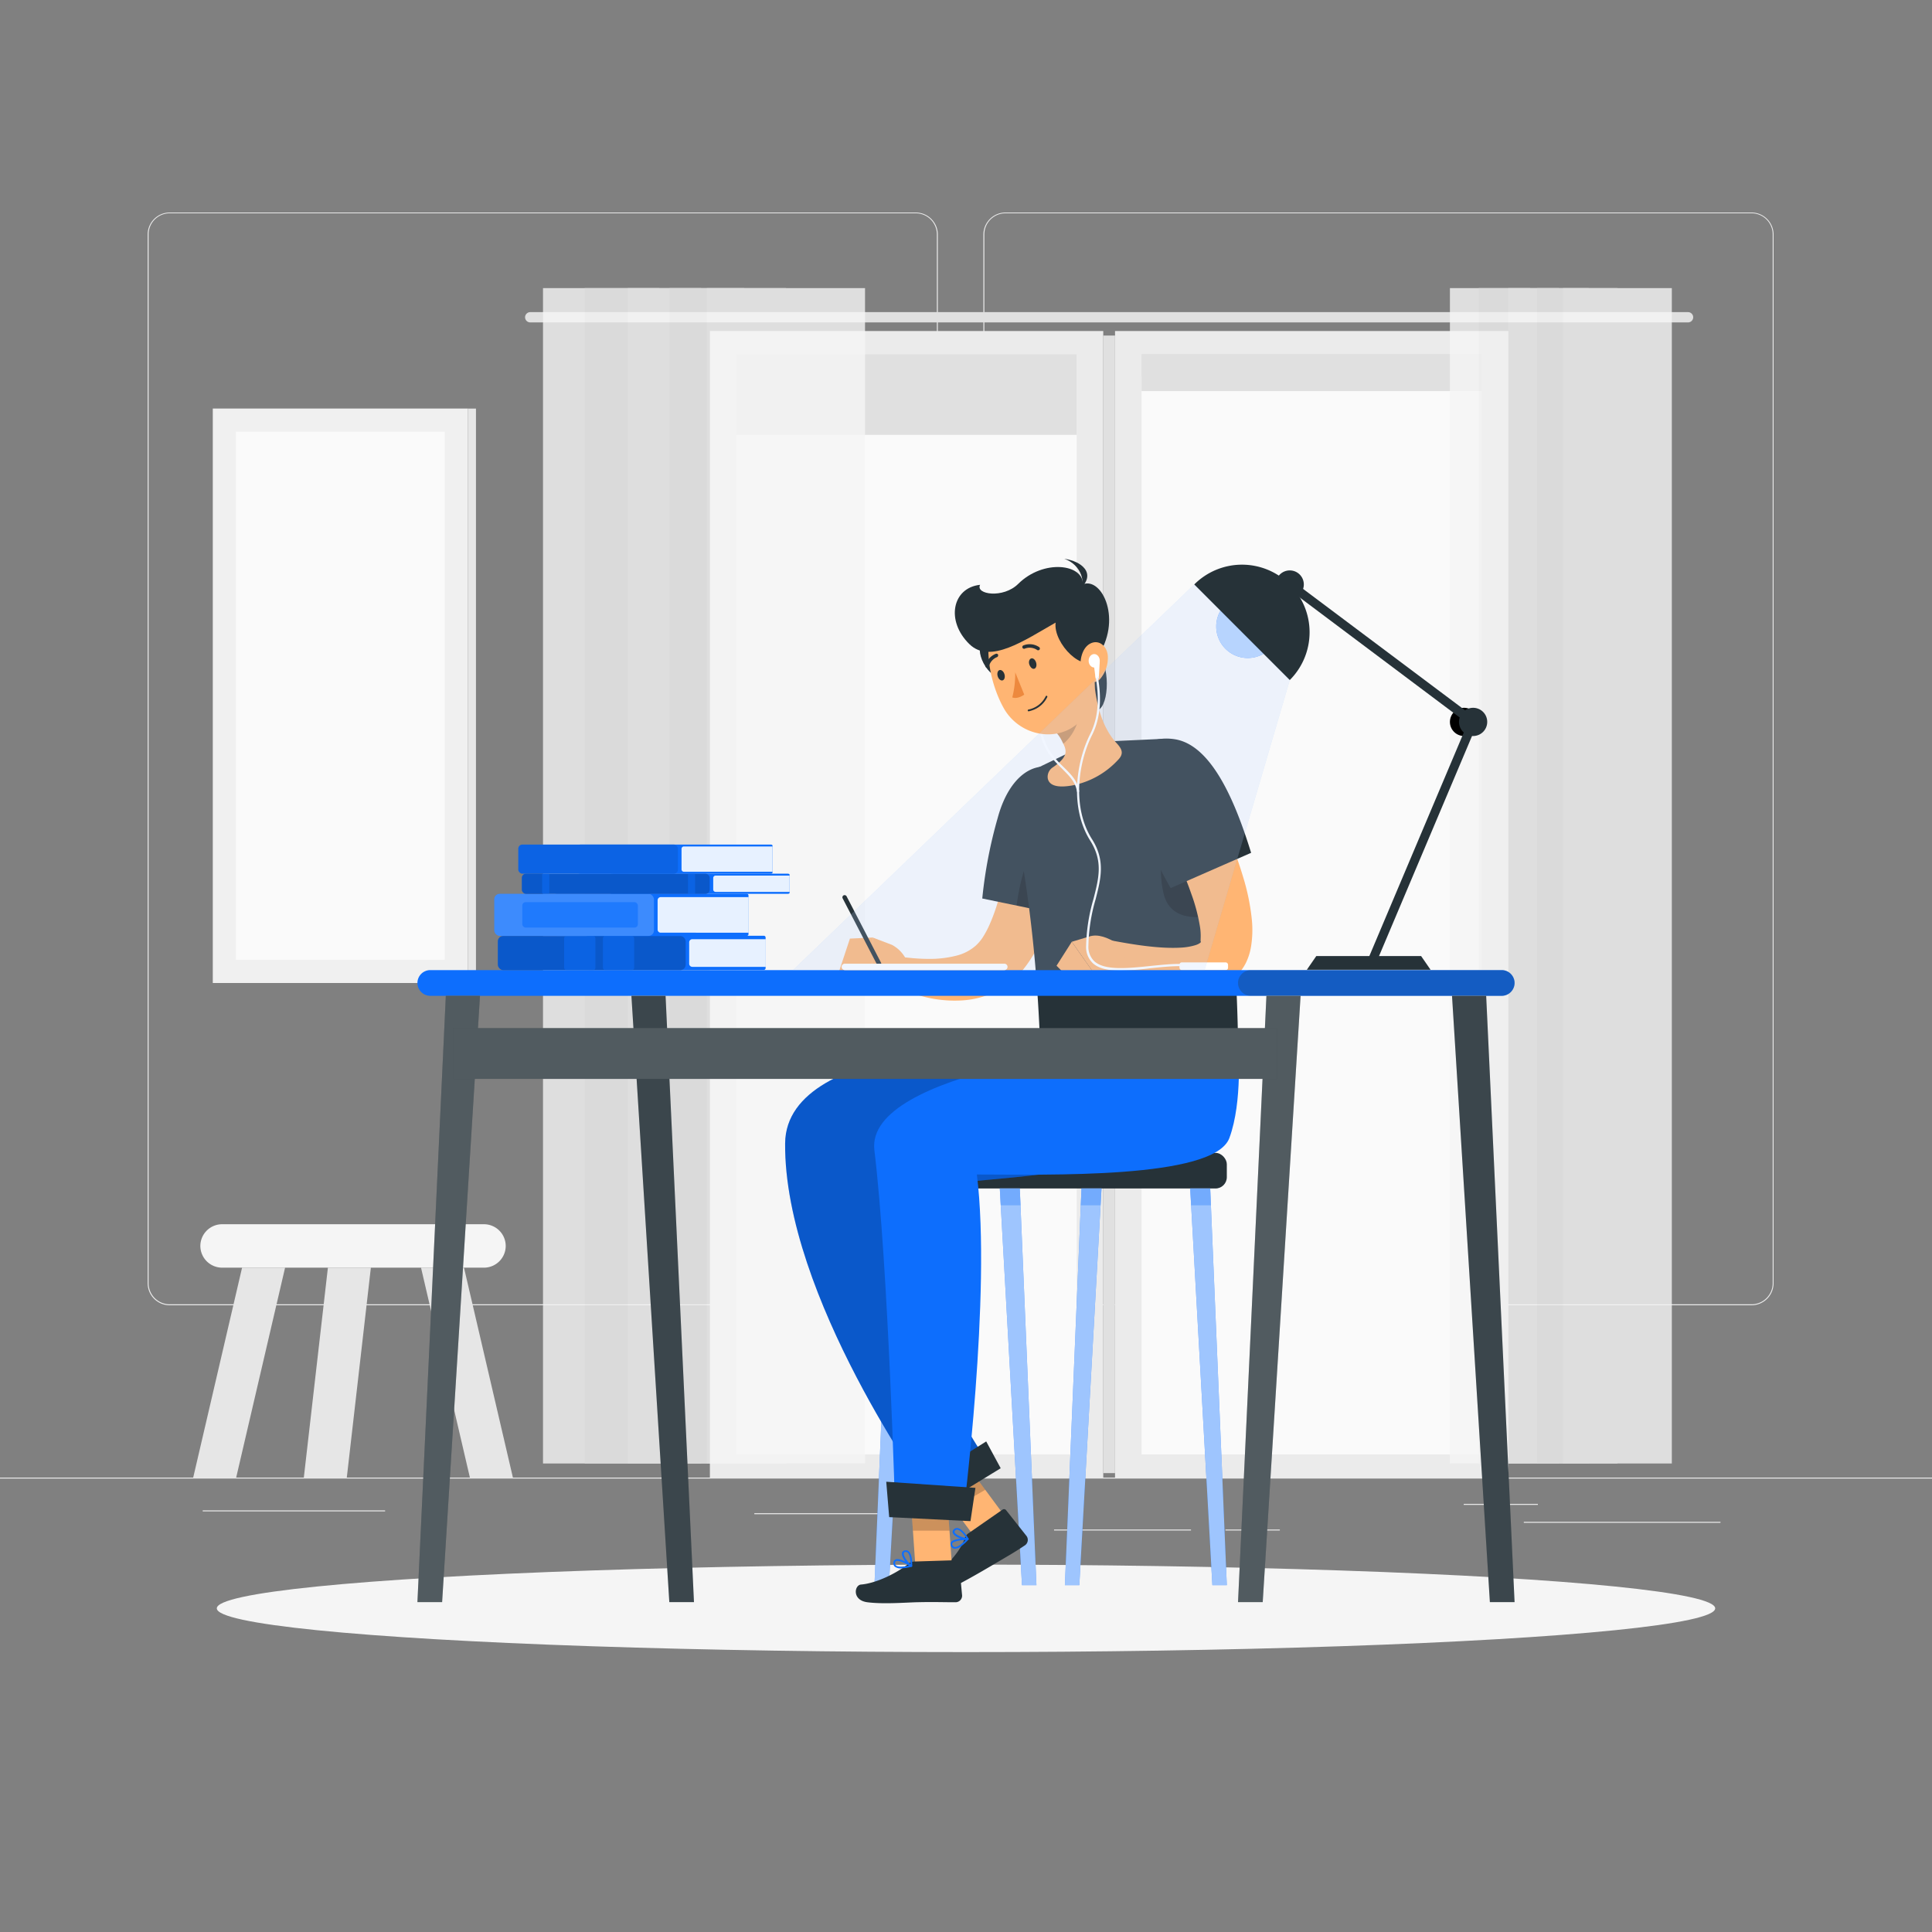 <svg xmlns="http://www.w3.org/2000/svg" viewBox="0 0 500 500"><rect x="0" y="0" width="500" height="500" fill="#808080" stroke="none"/><g id="freepik--background-complete--inject-9"><rect y="382.4" width="500" height="0.25" style="fill:#ebebeb"></rect><rect x="394.36" y="393.85" width="50.9" height="0.25" style="fill:#ebebeb"></rect><rect x="52.46" y="390.89" width="47.21" height="0.25" style="fill:#ebebeb"></rect><rect x="378.81" y="389.21" width="19.19" height="0.25" style="fill:#ebebeb"></rect><rect x="317.14" y="395.84" width="14.08" height="0.25" style="fill:#ebebeb"></rect><rect x="272.79" y="395.84" width="35.44" height="0.25" style="fill:#ebebeb"></rect><rect x="195.22" y="391.62" width="56.99" height="0.25" style="fill:#ebebeb"></rect><path d="M237,337.8H43.91a5.71,5.71,0,0,1-5.7-5.71V60.66A5.71,5.71,0,0,1,43.91,55H237a5.71,5.71,0,0,1,5.71,5.71V332.09A5.71,5.71,0,0,1,237,337.8ZM43.91,55.2a5.46,5.46,0,0,0-5.45,5.46V332.09a5.46,5.46,0,0,0,5.45,5.46H237a5.47,5.47,0,0,0,5.46-5.46V60.66A5.47,5.47,0,0,0,237,55.2Z" style="fill:#ebebeb"></path><path d="M453.31,337.8H260.21a5.72,5.72,0,0,1-5.71-5.71V60.66A5.72,5.72,0,0,1,260.21,55h193.1A5.71,5.71,0,0,1,459,60.66V332.09A5.71,5.71,0,0,1,453.31,337.8ZM260.21,55.2a5.47,5.47,0,0,0-5.46,5.46V332.09a5.47,5.47,0,0,0,5.46,5.46h193.1a5.47,5.47,0,0,0,5.46-5.46V60.66a5.47,5.47,0,0,0-5.46-5.46Z" style="fill:#ebebeb"></path><rect x="288.57" y="85.67" width="101.8" height="296.73" style="fill:#ebebeb"></rect><rect x="197.11" y="190" width="284.73" height="88.06" transform="translate(573.5 -105.44) rotate(90)" style="fill:#fafafa"></rect><rect x="183.72" y="85.67" width="101.8" height="296.73" style="fill:#ebebeb"></rect><rect x="285.52" y="86.83" width="3.05" height="294.4" transform="translate(574.09 468.07) rotate(180)" style="fill:#e0e0e0"></rect><rect x="92.25" y="190" width="284.73" height="88.06" transform="translate(468.65 -0.59) rotate(90)" style="fill:#fafafa"></rect><path d="M436.87,83.44H137.22a1.34,1.34,0,0,1-1.33-1.33h0a1.34,1.34,0,0,1,1.33-1.33H436.87a1.34,1.34,0,0,1,1.33,1.33h0A1.34,1.34,0,0,1,436.87,83.44Z" style="fill:#e0e0e0"></path><rect x="336.64" y="50.47" width="5.67" height="88.06" transform="translate(433.97 -244.97) rotate(90)" style="fill:#e0e0e0"></rect><rect x="334.69" y="52.42" width="9.56" height="88.06" transform="translate(435.92 -243.03) rotate(90)" style="fill:#e0e0e0"></rect><rect x="224.17" y="58.08" width="20.89" height="88.06" transform="translate(336.73 -132.51) rotate(90)" style="fill:#e0e0e0"></rect><g style="opacity:0.8"><rect x="375.24" y="74.56" width="28.2" height="304.19" style="fill:#f5f5f5"></rect><rect x="382.69" y="74.56" width="13.31" height="304.19" style="fill:#f0f0f0"></rect><rect x="390.37" y="74.56" width="28.2" height="304.19" style="fill:#f5f5f5"></rect><rect x="397.82" y="74.56" width="13.31" height="304.19" style="fill:#f0f0f0"></rect><rect x="404.47" y="74.56" width="28.2" height="304.19" style="fill:#f5f5f5"></rect></g><g style="opacity:0.8"><rect x="140.53" y="74.56" width="40.93" height="304.19" style="fill:#f5f5f5"></rect><rect x="151.33" y="74.56" width="19.32" height="304.19" style="fill:#f0f0f0"></rect><rect x="162.48" y="74.56" width="40.93" height="304.19" style="fill:#f5f5f5"></rect><rect x="173.28" y="74.56" width="19.32" height="304.19" style="fill:#f0f0f0"></rect><rect x="182.94" y="74.56" width="40.93" height="304.19" style="fill:#f5f5f5"></rect></g><rect x="55.07" y="105.73" width="66.03" height="148.67" style="fill:#f0f0f0"></rect><rect x="121.1" y="105.73" width="2.08" height="148.67" transform="translate(244.28 360.14) rotate(180)" style="fill:#e6e6e6"></rect><rect x="19.75" y="153.05" width="136.67" height="54.03" transform="translate(268.15 91.98) rotate(90)" style="fill:#fafafa"></rect><path d="M125.26,328.07H57.48a5.64,5.64,0,0,1-5.63-5.62h0a5.64,5.64,0,0,1,5.63-5.62h67.78a5.64,5.64,0,0,1,5.62,5.62h0A5.64,5.64,0,0,1,125.26,328.07Z" style="fill:#f5f5f5"></path><polygon points="73.78 328.07 62.65 328.07 50 382.4 61.12 382.4 73.78 328.07" style="fill:#e6e6e6"></polygon><polygon points="95.98 328.07 84.86 328.07 78.63 382.4 89.75 382.4 95.98 328.07" style="fill:#e6e6e6"></polygon><polygon points="108.96 328.07 120.08 328.07 132.74 382.4 121.61 382.4 108.96 328.07" style="fill:#e6e6e6"></polygon></g><g id="freepik--Shadow--inject-9"><ellipse id="freepik--path--inject-9" cx="250" cy="416.24" rx="193.89" ry="11.32" style="fill:#f5f5f5"></ellipse></g><g id="freepik--Character--inject-9"><rect x="226.31" y="298.36" width="91.19" height="9.22" rx="2.93" style="fill:#263238"></rect><polygon points="313.76 410.24 317.5 410.24 313.2 307.58 308.02 307.58 313.76 410.24" style="fill:#0D6EFD"></polygon><polygon points="313.76 410.24 317.5 410.24 313.2 307.58 308.02 307.58 313.76 410.24" style="fill:#fff;opacity:0.6"></polygon><polygon points="279.33 410.24 275.59 410.24 279.89 307.58 285.07 307.58 279.33 410.24" style="fill:#0D6EFD"></polygon><polygon points="279.33 410.24 275.59 410.24 279.89 307.58 285.07 307.58 279.33 410.24" style="fill:#fff;opacity:0.6"></polygon><polygon points="264.49 410.24 268.23 410.24 263.92 307.58 258.75 307.58 264.49 410.24" style="fill:#0D6EFD"></polygon><polygon points="264.49 410.24 268.23 410.24 263.92 307.58 258.75 307.58 264.49 410.24" style="fill:#fff;opacity:0.6"></polygon><polygon points="230.05 410.24 226.31 410.24 230.62 307.58 235.79 307.58 230.05 410.24" style="fill:#0D6EFD"></polygon><polygon points="230.05 410.24 226.31 410.24 230.62 307.58 235.79 307.58 230.05 410.24" style="fill:#fff;opacity:0.6"></polygon><g style="opacity:0.3"><polygon points="313.2 307.57 308.02 307.57 308.26 311.94 313.38 311.94 313.2 307.57" style="fill:#0D6EFD"></polygon><polygon points="279.71 311.94 284.82 311.94 285.07 307.57 279.89 307.57 279.71 311.94" style="fill:#0D6EFD"></polygon><polygon points="258.75 307.57 258.99 311.94 264.11 311.94 263.92 307.57 258.75 307.57" style="fill:#0D6EFD"></polygon><polygon points="230.43 311.94 235.56 311.94 235.8 307.57 230.62 307.57 230.43 311.94" style="fill:#0D6EFD"></polygon></g><polygon points="262.08 395.15 253.62 399.65 240.28 381.64 248.75 377.14 262.08 395.15" style="fill:#ffb573"></polygon><path d="M250.56,396.87l8.84-6.14a.68.68,0,0,1,1,.13l5.29,6.69a1.71,1.71,0,0,1-.41,2.36c-3.11,2.08-4.51,2.81-8.58,5.23-2.51,1.48-8.51,5-12.2,6.61s-5.17-2.09-3.75-3.1c3.37-2.38,7.83-7.06,8.84-10.35A2.67,2.67,0,0,1,250.56,396.87Z" style="fill:#263238"></path><polygon points="248.76 377.15 240.28 381.64 246.71 390.32 254.99 385.56 248.76 377.15" style="opacity:0.2"></polygon><path d="M269.19,270.47s-65.74-2.05-66,25.42c-.32,39.48,37.15,91.33,37.15,91.33L255,377.47s-25.68-37.69-25.9-68.51c19.37-5.47,65-2,70.91-18.1,4.84-13.14,2.31-20.39,2.31-20.39Z" style="fill:#0D6EFD"></path><path d="M269.19,270.47s-65.74-2.05-66,25.42c-.32,39.48,37.15,91.33,37.15,91.33L255,377.47s-25.68-37.69-25.9-68.51c19.37-5.47,65-2,70.91-18.1,4.84-13.14,2.31-20.39,2.31-20.39Z" style="opacity:0.2"></path><polygon points="258.98 379.98 241.54 390.66 236.07 385.11 255.23 373.04 258.98 379.98" style="fill:#263238"></polygon><path d="M248.73,400.18a11.2,11.2,0,0,0,1.9-1.74.22.22,0,0,0-.17-.37c-.37,0-3.65,0-4.35,1.07a.85.85,0,0,0-.07.82,1.23,1.23,0,0,0,.92.83A2.62,2.62,0,0,0,248.73,400.18Zm1.21-1.65c-1.21,1.26-2.28,1.93-2.9,1.82a.77.77,0,0,1-.58-.56.38.38,0,0,1,0-.4C246.86,398.83,248.63,398.58,249.94,398.53Z" style="fill:#0D6EFD"></path><path d="M250.59,398.48a.27.27,0,0,0,.07-.08.22.22,0,0,0,0-.22c-.06-.1-1.46-2.48-2.78-2.7a1.14,1.14,0,0,0-1,.29.85.85,0,0,0-.28,1c.42,1,2.73,1.81,3.84,1.74ZM247.3,396a.66.66,0,0,1,.51-.12c.79.13,1.75,1.38,2.25,2.14-1.09-.1-2.73-.8-3-1.45-.05-.12-.08-.29.17-.51C247.25,396.08,247.27,396.05,247.3,396Z" style="fill:#0D6EFD"></path><polygon points="246.43 406.19 236.93 405.74 235.37 383.31 244.87 383.76 246.43 406.19" style="fill:#ffb573"></polygon><path d="M236.71,404.12l10.75-.34a.69.69,0,0,1,.74.63l.79,8.49a1.7,1.7,0,0,1-1.63,1.76c-3.74,0-5.54-.11-10.27,0-2.91.09-8.63.52-12.62,0s-3.38-4.43-1.65-4.58c4.11-.33,9.62-3.17,12.26-5.38A2.69,2.69,0,0,1,236.71,404.12Z" style="fill:#263238"></path><path d="M233.37,405.89a11.71,11.71,0,0,0,2.54-.42.22.22,0,0,0,.06-.4c-.31-.2-3.08-2-4.23-1.48a.85.85,0,0,0-.5.65,1.23,1.23,0,0,0,.31,1.2A2.56,2.56,0,0,0,233.37,405.89Zm1.91-.72c-1.7.39-3,.38-3.42-.05a.82.82,0,0,1-.19-.79.4.4,0,0,1,.24-.32C232.53,403.74,234.15,404.49,235.28,405.17Z" style="fill:#0D6EFD"></path><path d="M235.86,405.48a.19.19,0,0,0,.1,0,.21.21,0,0,0,.11-.18c0-.12.14-2.88-.86-3.78a1.1,1.1,0,0,0-1-.28.85.85,0,0,0-.79.7c-.19,1,1.3,3,2.27,3.54A.27.27,0,0,0,235.86,405.48Zm-1.43-3.84a.63.63,0,0,1,.48.18c.6.54.72,2.11.73,3-.86-.68-1.86-2.16-1.73-2.85,0-.13.09-.29.41-.34Z" style="fill:#0D6EFD"></path><polygon points="244.88 383.76 235.37 383.31 236.26 396.14 245.74 396.13 244.88 383.76" style="opacity:0.2"></polygon><path d="M292.57,270.47s-68.78,6.5-66.28,27.21c3.62,29.86,5.4,94.22,5.4,94.22l17.53.69s7.43-58,3.59-88.63c17.8,0,61.38,1.28,65.35-9.44,3.51-9.48,2.26-24,2.26-24Z" style="fill:#0D6EFD"></path><polygon points="251.16 393.67 230.12 392.63 229.36 383.47 252.44 385.06 251.16 393.67" style="fill:#263238"></polygon><path d="M277.31,209.81c-.13,1.68-.26,3.14-.45,4.68s-.39,3-.63,4.56c-.47,3-1.07,6-1.77,9.07a71.77,71.77,0,0,1-6.59,18.22,32.69,32.69,0,0,1-3.09,4.59,20.83,20.83,0,0,1-4.54,4.22,22.69,22.69,0,0,1-11.07,3.74,32,32,0,0,1-10.29-1,40.2,40.2,0,0,1-4.66-1.5c-.76-.29-1.5-.61-2.23-1s-1.41-.71-2.25-1.16l2.63-6.69,1.91.24,2,.2c1.34.11,2.66.18,4,.18a27.67,27.67,0,0,0,7.21-.83,11.85,11.85,0,0,0,5.09-2.65,11.54,11.54,0,0,0,1.66-1.94,23.8,23.8,0,0,0,1.58-2.84,45.89,45.89,0,0,0,2.59-7.11c.76-2.53,1.37-5.18,1.92-7.88s1-5.43,1.45-8.18l.59-4.14c.18-1.36.38-2.82.51-4Z" style="fill:#ffb573"></path><path d="M277.37,201.66c-7-6.79-15.7-2.78-19.16,10a118,118,0,0,0-4,20.87l22.27,4.6C280.53,224.94,284.57,208.62,277.37,201.66Z" style="fill:#263238"></path><path d="M270.2,215.56c1.59-1.43,6.11,5,8.87,12.93-.78,3-1.67,5.89-2.58,8.6l-13.4-2.77C264.16,226.4,266.63,218.78,270.2,215.56Z" style="opacity:0.3"></path><path d="M230.86,244.54l-5-1.91-.22,10.61s8.4,3.63,10.11-.54l-.6-2.65A8.59,8.59,0,0,0,230.86,244.54Z" style="fill:#ffb573"></path><polygon points="219.96 242.91 217.01 251.81 225.68 253.24 225.9 242.63 219.96 242.91" style="fill:#ffb573"></polygon><path d="M227.52,250a.56.56,0,0,1-.51-.31l-8.93-17.19a.58.58,0,0,1,.24-.78.59.59,0,0,1,.78.25L228,249.13a.58.58,0,0,1-.24.78A.66.66,0,0,1,227.52,250Z" style="fill:#263238"></path><path d="M276.54,194.85l10.68-3,13.72-.64a9.51,9.51,0,0,1,9.5,6.56c2.61,8,5,19.52,6.77,29.49,2,11.19,3,28,3.21,43.26H269.19c-1.17-31.85-5.22-50.68-7-61.1a9.48,9.48,0,0,1,5.28-10.19Z" style="fill:#263238"></path><path d="M317.21,227.22c-1.38-7.85-3.16-16.69-5.14-24-9.13-1.54-13.55,18.48-10.84,28.41s17.16,3.91,17.16,3.91C318.05,232.55,317.65,229.74,317.21,227.22Z" style="opacity:0.3"></path><path d="M285.4,171c2.2,5.4.88,15.3-3.46,12.5S284.06,167.72,285.4,171Z" style="fill:#263238"></path><path d="M283,174.46l-4.15,6.34-5.64,8.63a8.62,8.62,0,0,1,1.74,2.55c1,2.08,1.89,3.63-2.48,6.61a2.91,2.91,0,0,0-1.31,2.86c.26,1.35,1.6,2.66,6.31,1.83a21.65,21.65,0,0,0,11.82-6.56c1.57-1.57,1.21-2.75-.3-4.38C284.67,187.74,283.39,180.39,283,174.46Z" style="fill:#ffb573"></path><path d="M274.56,187.3l3.46-6.15q.11.24.24.51A15.71,15.71,0,0,1,279,184c.63,2.73-1.49,6.63-3.82,8.49l-.27-.53a10.8,10.8,0,0,0-1.6-2.45.53.53,0,0,0-.14-.1Z" style="opacity:0.2"></path><path d="M253.79,167c-1.29,2.91,3.28,11.15,8.51,7.82S256.07,161.85,253.79,167Z" style="fill:#263238"></path><path d="M279,205.05a.29.29,0,0,1-.29-.24c-.38-2.47-2-4-3.83-5.86-2.32-2.27-4.95-4.85-5.81-9.9a.28.28,0,0,1,.56-.1c.84,4.87,3.4,7.38,5.65,9.59,1.85,1.81,3.59,3.52,4,6.18a.28.28,0,0,1-.24.33Z" style="fill:#fff"></path><path d="M281.13,164.07c2,9.06,3.56,14.27.33,20-4.88,8.67-17.08,7.49-21.72-.85-4.18-7.5-6.67-21.06,1.1-26.91A12.87,12.87,0,0,1,281.13,164.07Z" style="fill:#ffb573"></path><path d="M283.82,170.29c-3.12,4.43-11.3-3.7-10.63-9.16-8.12,4.62-16.94,10.79-22.29,5.59-6.18-6-4.49-14.6,2.75-15.37-1.28,2.5,6,3.61,9.87-.25,6.55-6.48,16.9-5.13,16.71.12C285.22,149.24,290.67,160.56,283.82,170.29Z" style="fill:#263238"></path><path d="M279.27,152.69c1.93-1.44.65-6.57-3.83-8.07C279.7,145.17,284.11,148.34,279.27,152.69Z" style="fill:#263238"></path><path d="M286.71,169.89a8.48,8.48,0,0,1-1.9,5.71c-1.72,2.05-4.37.42-5-2.14-.55-2.29.16-5.84,2.42-6.94S286.59,167.31,286.71,169.89Z" style="fill:#ffb573"></path><path d="M268.13,171.42c.24.73.06,1.47-.42,1.64s-1-.28-1.29-1-.06-1.47.42-1.65S267.89,170.68,268.13,171.42Z" style="fill:#263238"></path><path d="M259.93,174.42c.25.74.06,1.48-.42,1.65s-1.05-.28-1.29-1-.05-1.47.42-1.64S259.69,173.69,259.93,174.42Z" style="fill:#263238"></path><path d="M262.74,174a24.9,24.9,0,0,1-.76,6.49c1.47.54,3.09-.73,3.09-.73Z" style="fill:#ed893e"></path><path d="M267.13,183.83a6.61,6.61,0,0,0,3.91-3.45.23.23,0,0,0-.12-.3.24.24,0,0,0-.3.13,6.34,6.34,0,0,1-4.45,3.42.23.23,0,1,0,.09.45A6.85,6.85,0,0,0,267.13,183.83Z" style="fill:#263238"></path><path d="M268.88,168.24a.41.41,0,0,0,.17-.15.46.46,0,0,0-.14-.63,4.34,4.34,0,0,0-4.07-.42.45.45,0,0,0-.22.61.46.46,0,0,0,.61.21,3.47,3.47,0,0,1,3.19.36A.43.43,0,0,0,268.88,168.24Z" style="fill:#263238"></path><path d="M258.31,169.68a.47.47,0,0,0,0-.23.46.46,0,0,0-.6-.24,4.32,4.32,0,0,0-2.66,3.11.45.45,0,1,0,.89.15,3.45,3.45,0,0,1,2.12-2.42A.46.46,0,0,0,258.31,169.68Z" style="fill:#263238"></path><path d="M308.67,198c1,1.62,1.8,3.08,2.63,4.64s1.63,3.08,2.41,4.64c1.58,3.11,3,6.31,4.38,9.57s2.59,6.62,3.63,10.12A57.11,57.11,0,0,1,324,238.25a27,27,0,0,1-.23,6.7,14.88,14.88,0,0,1-1.32,4.21,12.69,12.69,0,0,1-3.06,3.94,13.3,13.3,0,0,1-3.86,2.34,17.59,17.59,0,0,1-3.67,1,25,25,0,0,1-6.41.17,38.44,38.44,0,0,1-5.66-.91,54.18,54.18,0,0,1-5.26-1.48,66,66,0,0,1-9.86-4.18l2.53-6.73c6.22,1.18,12.9,2.27,18.51,1.93a15.68,15.68,0,0,0,3.62-.62c1-.3,1.51-.75,1.47-.89s-.06,0-.08-.1,0-.11,0-.62a14.72,14.72,0,0,0-.2-3.36,46,46,0,0,0-2.23-8.37c-1-2.9-2.21-5.83-3.52-8.73s-2.72-5.81-4.15-8.71q-1.08-2.18-2.23-4.31l-2.26-4.19Z" style="fill:#ffb573"></path><path d="M304,191.31c-9.66-1.47-14.41,6.82-9.86,19.2a117.34,117.34,0,0,0,8.82,19.33l20.83-9.13C320,208.46,313.88,192.82,304,191.31Z" style="fill:#263238"></path><path d="M281.84,242.39l-4.46,1.34,6.33,9s9.38-3.36,7.46-7.44l-2.36-1.34C286.79,242.78,284.23,241.57,281.84,242.39Z" style="fill:#ffb573"></path><polygon points="273.43 249.93 277.9 254.39 283.71 252.72 277.38 243.73 273.43 249.93" style="fill:#ffb573"></polygon><ellipse cx="283.18" cy="171.01" rx="1.44" ry="1.74" style="fill:#fff"></ellipse><polygon points="284.37 175.61 283.54 175.58 283.03 171.57 284.61 171.22 284.37 175.61" style="fill:#fff"></polygon><path d="M290.11,251.2c-3,0-5.66-.45-7.27-1.91a5.75,5.75,0,0,1-1.75-4.5A46.28,46.28,0,0,1,283,232.62c1.39-5.45,2.49-9.75-.85-15.06-5.32-8.43-3.73-20.22,0-27.61C285,184.3,284,178,283.64,175.68c-.05-.3-.09-.54-.11-.7a.28.28,0,0,1,.26-.31.29.29,0,0,1,.32.25c0,.15.05.38.09.67.38,2.41,1.37,8.8-1.57,14.62-3.65,7.25-5.21,18.8,0,27,3.47,5.51,2.29,10.14.92,15.5a45.9,45.9,0,0,0-1.87,12,5.18,5.18,0,0,0,1.55,4.08c2.7,2.43,8.66,1.81,14.42,1.21,2.58-.26,5.25-.54,7.6-.54a.29.29,0,1,1,0,.58c-2.32,0-5,.27-7.54.54A75.66,75.66,0,0,1,290.11,251.2Z" style="fill:#fff"></path><rect x="305.24" y="249.06" width="12.58" height="2" rx="0.6" style="fill:#fff"></rect></g><g id="freepik--Desk--inject-9"><path d="M388.64,257.72H111.36a3.34,3.34,0,0,1-3.33-3.33h0a3.34,3.34,0,0,1,3.33-3.33H388.64a3.34,3.34,0,0,1,3.33,3.33h0A3.34,3.34,0,0,1,388.64,257.72Z" style="fill:#0D6EFD"></path><path d="M388.64,257.72H323.73a3.34,3.34,0,0,1-3.33-3.33h0a3.34,3.34,0,0,1,3.33-3.33h64.91a3.34,3.34,0,0,1,3.33,3.33h0A3.34,3.34,0,0,1,388.64,257.72Z" style="fill:#263238;opacity:0.3"></path><polygon points="385.58 414.62 391.97 414.62 384.62 257.72 375.78 257.72 385.58 414.62" style="fill:#263238"></polygon><polygon points="385.58 414.62 391.97 414.62 384.62 257.72 375.78 257.72 385.58 414.62" style="fill:#fff;opacity:0.1"></polygon><polygon points="326.79 414.62 320.4 414.62 327.75 257.72 336.59 257.72 326.79 414.62" style="fill:#263238"></polygon><polygon points="326.79 414.62 320.4 414.62 327.75 257.72 336.59 257.72 326.79 414.62" style="fill:#fff;opacity:0.2"></polygon><polygon points="173.22 414.62 179.6 414.62 172.25 257.72 163.41 257.72 173.22 414.62" style="fill:#263238"></polygon><polygon points="173.22 414.62 179.6 414.62 172.25 257.72 163.41 257.72 173.22 414.62" style="fill:#fff;opacity:0.1"></polygon><polygon points="114.42 414.62 108.03 414.62 115.38 257.72 124.22 257.72 114.42 414.62" style="fill:#263238"></polygon><polygon points="114.42 414.62 108.03 414.62 115.38 257.72 124.22 257.72 114.42 414.62" style="fill:#fff;opacity:0.2"></polygon><rect x="117.24" y="266.07" width="213.25" height="13.15" style="fill:#263238"></rect><rect x="117.24" y="266.07" width="213.25" height="13.15" style="fill:#fff;opacity:0.2"></rect><path d="M152.33,242.22a1.4,1.4,0,0,0-1.4,1.39v6a1.4,1.4,0,0,0,1.4,1.4h45.35a.46.46,0,0,0,.46-.45v-7.94a.46.46,0,0,0-.46-.45Z" style="fill:#0D6EFD"></path><path d="M179.17,243.06h19a0,0,0,0,1,0,0v7.16a0,0,0,0,1,0,0h-19a.81.81,0,0,1-.81-.81v-5.55A.81.81,0,0,1,179.17,243.06Z" style="fill:#fff;opacity:0.9"></path><rect x="128.84" y="242.22" width="48.61" height="8.85" rx="1.4" style="fill:#0D6EFD"></rect><rect x="128.84" y="242.22" width="48.61" height="8.85" rx="1.4" style="opacity:0.2"></rect><rect x="146" y="242.22" width="8.09" height="8.85" rx="0.57" style="fill:#0D6EFD;opacity:0.5"></rect><rect x="156.04" y="242.22" width="8.08" height="8.85" rx="0.57" style="fill:#0D6EFD;opacity:0.5"></rect><path d="M144.13,231.32a1.4,1.4,0,0,0-1.4,1.4v8.1a1.4,1.4,0,0,0,1.4,1.4h49.13a.46.46,0,0,0,.45-.46v-10a.46.46,0,0,0-.45-.46Z" style="fill:#0D6EFD"></path><path d="M171,232.17h22.74a0,0,0,0,1,0,0v9.21a0,0,0,0,1,0,0H171a.81.81,0,0,1-.81-.81V233A.81.81,0,0,1,171,232.17Z" style="fill:#fff;opacity:0.9"></path><rect x="127.92" y="231.32" width="41.32" height="10.89" rx="1.4" style="fill:#0D6EFD"></rect><rect x="127.92" y="231.32" width="41.32" height="10.89" rx="1.4" style="fill:#fff;opacity:0.2"></rect><rect x="135.17" y="233.48" width="29.91" height="6.57" rx="0.85" style="fill:#0D6EFD;opacity:0.6"></rect><path d="M158.54,226.11c-.77,0-1.4.37-1.4.82v3.57c0,.45.63.82,1.4.82H203.9c.25,0,.45-.12.45-.26v-4.68c0-.15-.2-.27-.45-.27Z" style="fill:#0D6EFD"></path><path d="M185.2,226.6h19.15a0,0,0,0,1,0,0v4.22a0,0,0,0,1,0,0H185.2a.62.62,0,0,1-.62-.62v-3A.62.62,0,0,1,185.2,226.6Z" style="fill:#fff;opacity:0.9"></path><rect x="135.05" y="226.11" width="48.61" height="5.22" rx="1.07" style="fill:#0D6EFD"></rect><rect x="135.05" y="226.11" width="48.61" height="5.22" rx="1.07" style="opacity:0.2"></rect><rect x="140.3" y="226.11" width="1.87" height="5.22" rx="0.21" style="fill:#0D6EFD;opacity:0.5"></rect><rect x="178.05" y="226.11" width="1.84" height="5.22" rx="0.21" style="fill:#0D6EFD;opacity:0.5"></rect><path d="M150.34,218.57c-.77,0-1.4.37-1.4.82v5.89c0,.46.63.83,1.4.83h49.13c.25,0,.46-.12.46-.27v-7c0-.15-.21-.27-.46-.27Z" style="fill:#0D6EFD"></path><path d="M177,219.06h22.93a0,0,0,0,1,0,0v6.55a0,0,0,0,1,0,0H177a.62.62,0,0,1-.62-.62v-5.31A.62.62,0,0,1,177,219.06Z" style="fill:#fff;opacity:0.9"></path><rect x="134.13" y="218.57" width="41.32" height="7.54" rx="1.07" style="fill:#0D6EFD"></rect><rect x="134.13" y="218.57" width="41.32" height="7.54" rx="1.07" style="opacity:0.1"></rect><path d="M259.92,249.4H218.65a.84.84,0,0,0-.84.83h0a.84.84,0,0,0,.84.83h41.27a.83.83,0,0,0,.83-.83h0A.83.83,0,0,0,259.92,249.4Z" style="fill:#fff"></path><polygon points="340.66 247.42 367.78 247.42 370.23 250.97 338.21 250.97 340.66 247.42" style="fill:#263238"></polygon><path d="M382.54,186.83a3.65,3.65,0,1,1-3.65-3.65A3.64,3.64,0,0,1,382.54,186.83Z"></path><path d="M355.12,249.82a1.16,1.16,0,0,1-1.07-1.6l26.13-61.84a1.16,1.16,0,0,1,2.13.9l-26.13,61.83A1.16,1.16,0,0,1,355.12,249.82Z" style="fill:#263238"></path><path d="M381.24,188a1.19,1.19,0,0,1-.69-.23L333.1,152.18a1.15,1.15,0,0,1,1.38-1.84l47.46,35.57a1.16,1.16,0,0,1-.7,2.08Z" style="fill:#263238"></path><path d="M384.89,186.83a3.65,3.65,0,1,1-3.65-3.65A3.64,3.64,0,0,1,384.89,186.83Z" style="fill:#263238"></path><circle cx="333.79" cy="151.26" r="3.64" style="fill:#263238"></circle><path d="M328.69,167.9a8.16,8.16,0,1,1,0-11.54A8.17,8.17,0,0,1,328.69,167.9Z" style="fill:#0D6EFD"></path><path d="M328.69,167.9a8.16,8.16,0,1,1,0-11.54A8.17,8.17,0,0,1,328.69,167.9Z" style="fill:#fff;opacity:0.7"></path><path d="M333.79,151.26a17.47,17.47,0,0,0-24.72,0L333.79,176A17.48,17.48,0,0,0,333.79,151.26Z" style="fill:#263238"></path><g style="opacity:0.2"><polygon points="309.06 151.26 205.24 251.06 311.75 251.06 333.79 175.99 309.06 151.26" style="fill:#0D6EFD"></polygon><polygon points="309.06 151.26 205.24 251.06 311.75 251.06 333.79 175.99 309.06 151.26" style="fill:#fff;opacity:0.7"></polygon></g></g></svg>